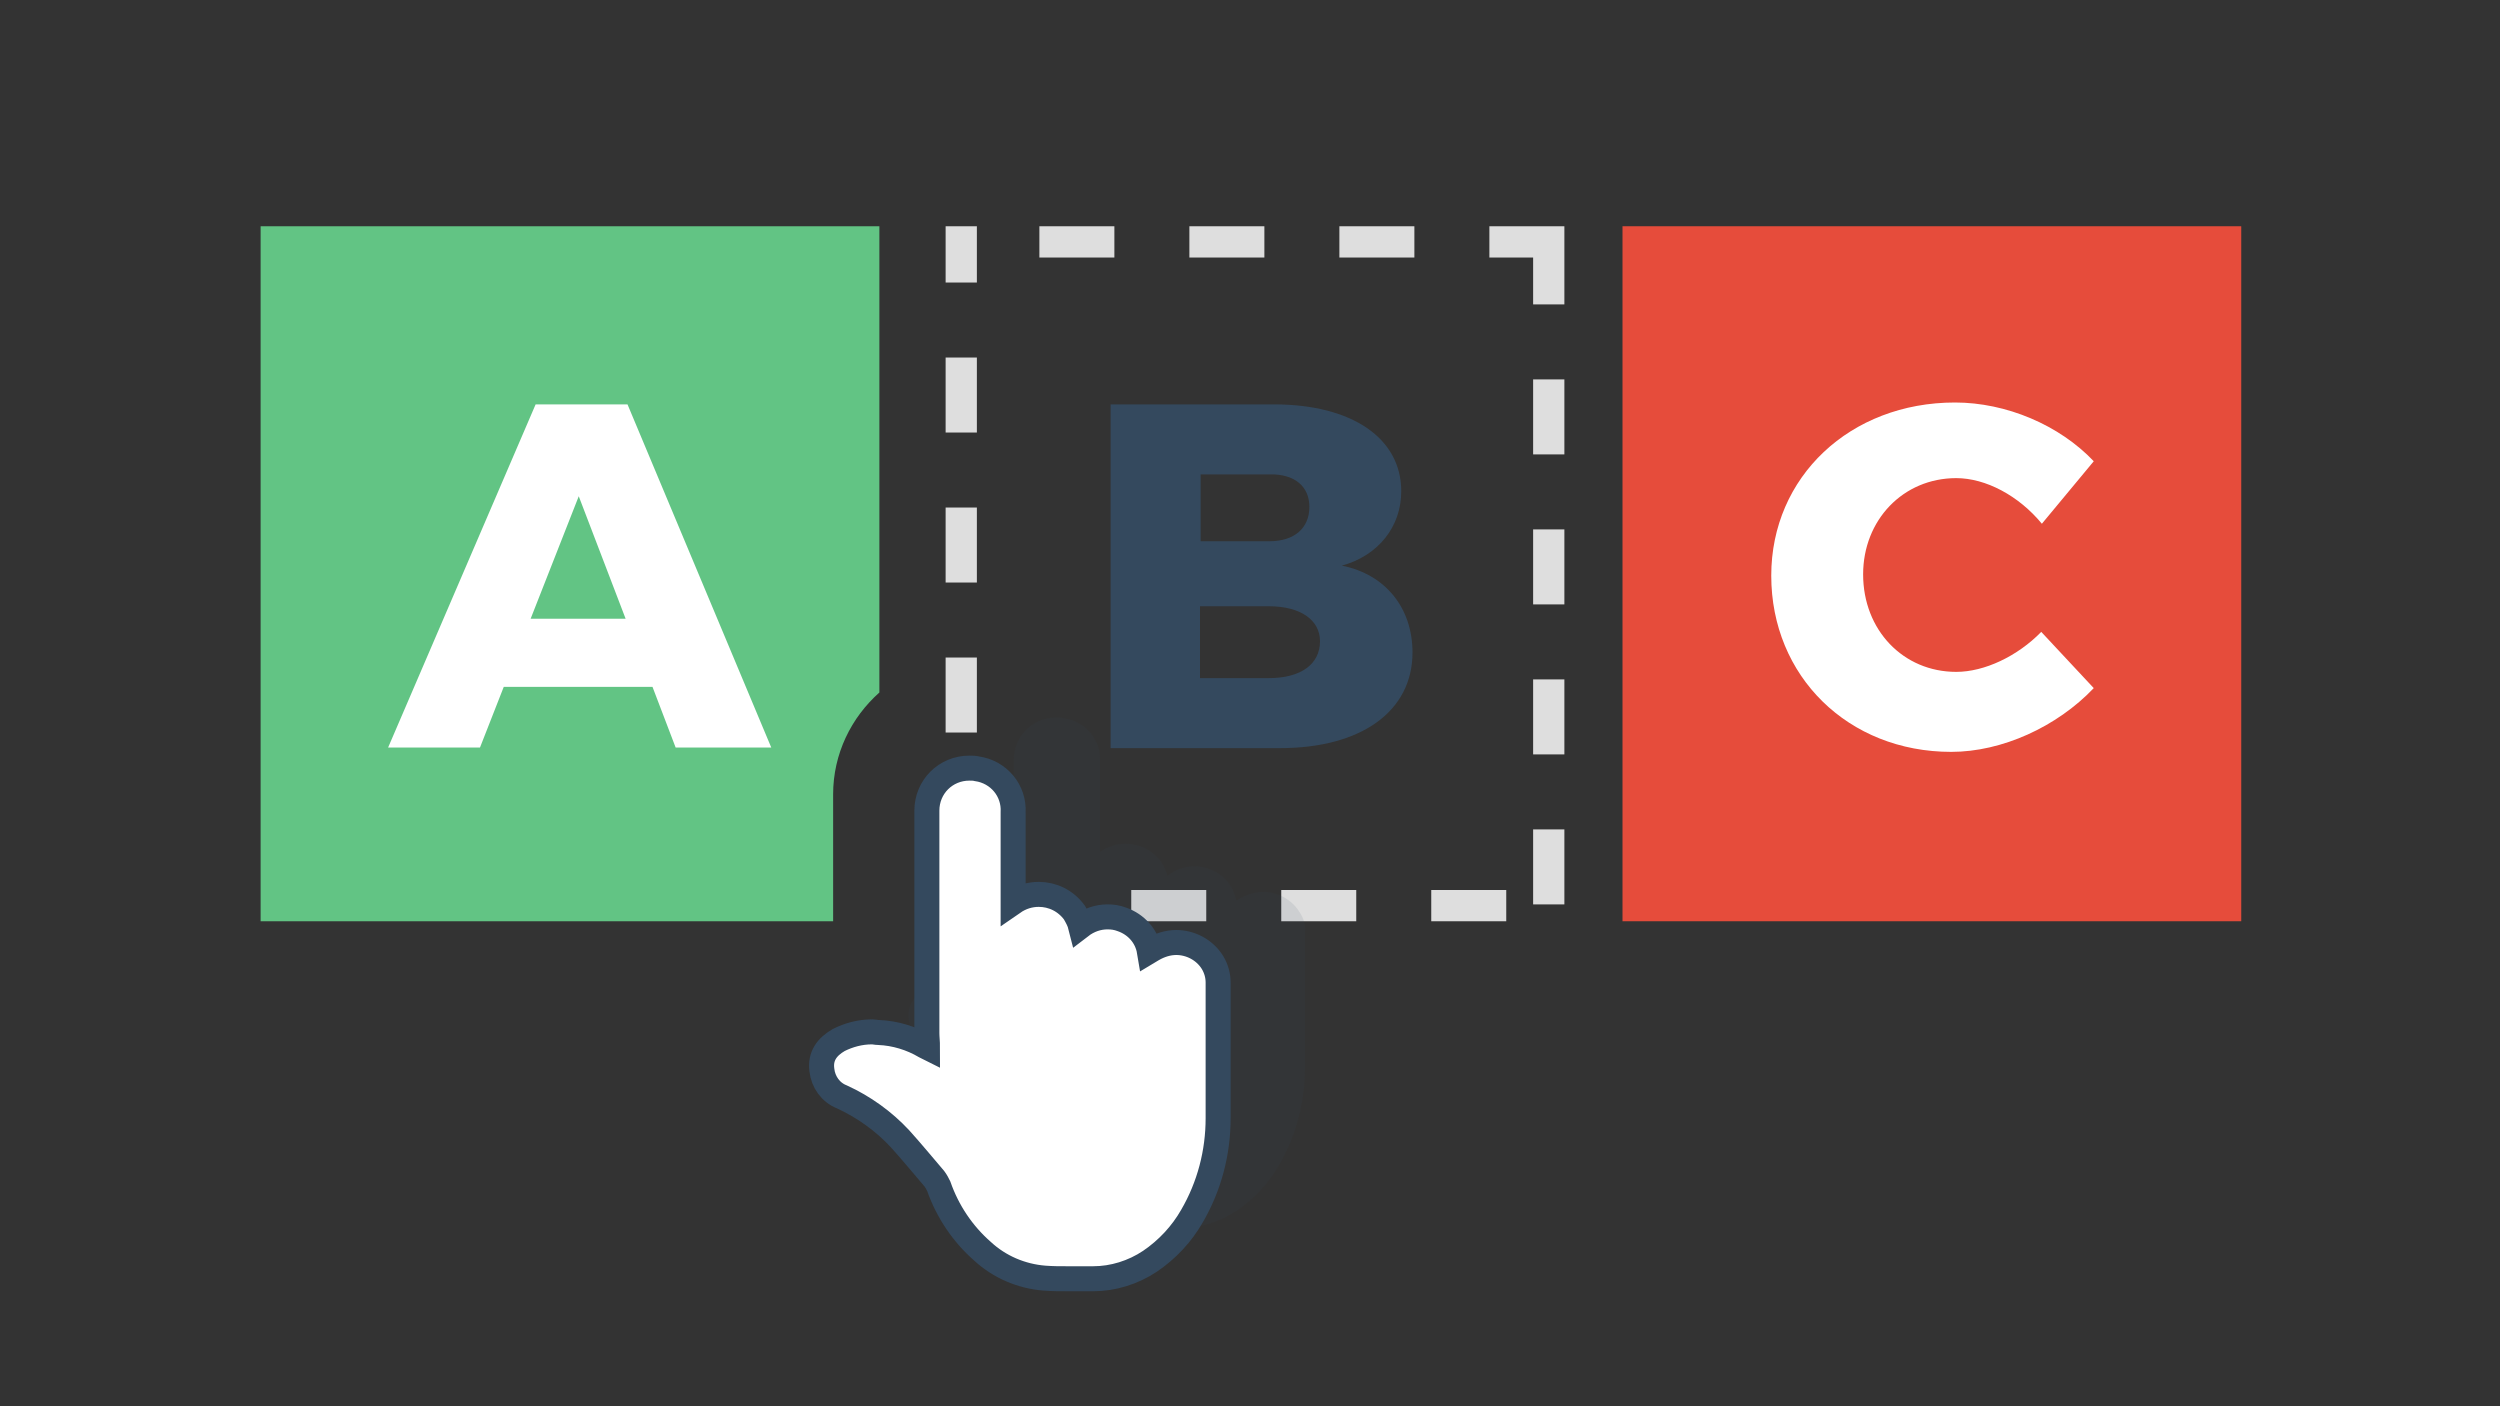 <?xml version="1.0" encoding="utf-8"?>
<!-- Generator: Adobe Illustrator 20.1.0, SVG Export Plug-In . SVG Version: 6.00 Build 0)  -->
<svg version="1.1" id="Layer_1" xmlns="http://www.w3.org/2000/svg" xmlns:xlink="http://www.w3.org/1999/xlink" x="0px" y="0px"
	 viewBox="0 0 400 225" style="enable-background:new 0 0 400 225;" xml:space="preserve">
<rect x="0" y="0" width="400" height="225" fill="#333333" stroke="none"/>
<style type="text/css">
	.st0{fill:#DEDEDE;}
	.st1{opacity:0.1;fill:#34495E;}
	.st2{fill:#62C484;}
	.st3{fill:#E64C3B;}
	.st4{fill:none;}
	.st5{fill:#FFFFFF;}
	.st6{fill:#34495E;}
	.st7{fill:#FFFFFF;stroke:#34495E;stroke-width:4;stroke-miterlimit:10;}
</style>
<g>
	<path class="st0" d="M250.3,36.2h-12v5h7v7.5h5V36.2L250.3,36.2z M226.3,36.2h-12v5h12V36.2L226.3,36.2z M202.3,36.2h-12v5h12V36.2
		L202.3,36.2z M178.3,36.2h-12v5h12V36.2L178.3,36.2z M156.3,36.2h-5v5l0,0c0,2.1,0,4,0,4h5V36.2L156.3,36.2z M156.3,57.2h-5v12h5
		V57.2L156.3,57.2z M156.3,81.2h-5v12h5V81.2L156.3,81.2z M156.3,105.2h-5v12h5V105.2L156.3,105.2z M156.3,129.2h-5v12h5V129.2
		L156.3,129.2z M169,142.4h-12v5h12V142.4L169,142.4z M193,142.4h-12v5h12V142.4L193,142.4z M217,142.4h-12v5h12V142.4L217,142.4z
		 M241,142.4h-12v5h12V142.4L241,142.4z M250.3,132.7h-5v12h5V132.7L250.3,132.7z M250.3,108.7h-5v12h5V108.7L250.3,108.7z
		 M250.3,84.7h-5v12h5V84.7L250.3,84.7z M250.3,60.7h-5v12h5V60.7L250.3,60.7z"/>
</g>
<path class="st1" d="M207.9,145.9c-1.3-2.1-3.6-3.2-5.8-3.2c-1.3,0-2.6,0.4-3.8,1.1l-0.5,0.3c-0.4-2.4-2.1-4.3-4.4-5.1
	c-0.8-0.3-1.5-0.4-2.3-0.4c-1.5,0-3,0.5-4.3,1.5c-0.2-0.8-0.6-1.5-1-2.2c-1.4-1.9-3.5-2.9-5.7-2.9c-1.4,0-2.8,0.4-4.1,1.3
	c0-1.1,0-2.1,0-3c0-2.9,0-8.4,0-11.4c0.2-3.5-2.3-6.5-5.8-7c-0.4-0.1-0.8-0.1-1.2-0.1c0,0,0,0,0,0c-3.8,0-6.8,3-6.8,6.8
	c0,11,0,24.6,0,35.6c0,0.7,0.1,1.4,0.1,2.3l-0.4-0.2c-2.2-1.3-4.8-2.1-7.4-2.2c-0.4,0-0.7-0.1-1.1-0.1c-1.9,0-3.7,0.5-5.3,1.3
	c-1.9,1.1-3,2.6-2.7,4.8c0.2,1.9,1.4,3.6,3.2,4.3c3.5,1.6,6.7,3.9,9.3,6.7c1.9,2.1,3.7,4.3,5.5,6.4c0.3,0.4,0.5,0.8,0.7,1.2
	c1.4,4,3.8,7.6,7,10.4c2.7,2.5,6.2,4,9.9,4.3c1.3,0.1,2.5,0.1,3.8,0.1c1.3,0,2.7,0,4,0c3.2,0,6.4-1,9.1-2.8c2.8-1.9,5.1-4.4,6.7-7.2
	c2.8-4.8,4.2-10.2,4.2-15.7c0-7.2,0-14.5,0-21.7C208.9,148,208.6,146.9,207.9,145.9C208,145.9,208,145.9,207.9,145.9z"/>
<path class="st2" d="M133.3,127.1c0-6.5,2.9-12.3,7.4-16.3V36.2h-99v111.2h91.6L133.3,127.1C133.3,127.1,133.3,127.1,133.3,127.1z"
	/>
<rect x="259.6" y="36.2" class="st3" width="99" height="111.2"/>
<title>questionaire</title>
<rect y="0" class="st4" width="400" height="225"/>
<g>
	<path class="st5" d="M104.4,109.9H80.6l-3.8,9.7H62.1l23.6-54.9h14.7l23,54.9h-15.3L104.4,109.9z M100.1,99l-7.5-19.6L84.9,99
		H100.1z"/>
	<g>
		<path class="st6" d="M224.2,78.6c0,5.7-3.7,10.3-9.5,11.9c7,1.4,11.3,6.8,11.3,13.9c0,9.4-8.2,15.3-21.2,15.3h-27.1V64.7h26.1
			C216.3,64.7,224.2,70.1,224.2,78.6z M209.5,81.1c0-3.3-2.4-5.3-6.4-5.2h-11v10.7h11C207.1,86.6,209.5,84.5,209.5,81.1z
			 M211.2,102.6c0-3.4-3.1-5.6-8.2-5.6h-11v11.5h11C208.1,108.5,211.2,106.3,211.2,102.6z"/>
	</g>
	<path class="st5" d="M313,76.5c-8.5,0-14.9,6.7-14.9,15.4c0,8.9,6.4,15.6,14.9,15.6c4.5,0,9.8-2.5,13.6-6.4l8.4,9
		c-5.9,6.2-14.7,10.2-22.8,10.2c-16.5,0-28.8-12.1-28.8-28.2c0-15.8,12.6-27.7,29.4-27.7c8.2,0,16.7,3.6,22.2,9.4l-8.3,10
		C323,79.3,317.7,76.5,313,76.5z"/>
</g>
<path class="st7" d="M194,154c-1.3-2.1-3.6-3.2-5.8-3.2c-1.3,0-2.6,0.4-3.8,1.1l-0.5,0.3c-0.4-2.4-2.1-4.3-4.4-5.1
	c-0.8-0.3-1.5-0.4-2.3-0.4c-1.5,0-3,0.5-4.3,1.5c-0.2-0.8-0.6-1.5-1-2.2c-1.4-1.9-3.5-2.9-5.7-2.9c-1.4,0-2.8,0.4-4.1,1.3
	c0-1.1,0-2.1,0-3c0-2.9,0-8.4,0-11.4c0.2-3.5-2.3-6.5-5.8-7c-0.4-0.1-0.8-0.1-1.2-0.1c0,0,0,0,0,0c-3.8,0-6.8,3-6.8,6.8
	c0,11,0,24.6,0,35.6c0,0.7,0.1,1.4,0.1,2.3l-0.4-0.2c-2.2-1.3-4.8-2.1-7.4-2.2c-0.4,0-0.7-0.1-1.1-0.1c-1.9,0-3.7,0.5-5.3,1.3
	c-1.9,1.1-3,2.6-2.7,4.8c0.2,1.9,1.4,3.6,3.2,4.3c3.5,1.6,6.7,3.9,9.3,6.7c1.9,2.1,3.7,4.3,5.5,6.4c0.3,0.4,0.5,0.8,0.7,1.2
	c1.4,4,3.8,7.6,7,10.4c2.7,2.5,6.2,4,9.9,4.3c1.3,0.1,2.5,0.1,3.8,0.1c1.3,0,2.7,0,4,0c3.2,0,6.4-1,9.1-2.8c2.8-1.9,5.1-4.4,6.7-7.2
	c2.8-4.8,4.2-10.2,4.2-15.7c0-7.2,0-14.5,0-21.7C194.9,156.1,194.6,155,194,154C194,154,194,154,194,154z"/>
</svg>
